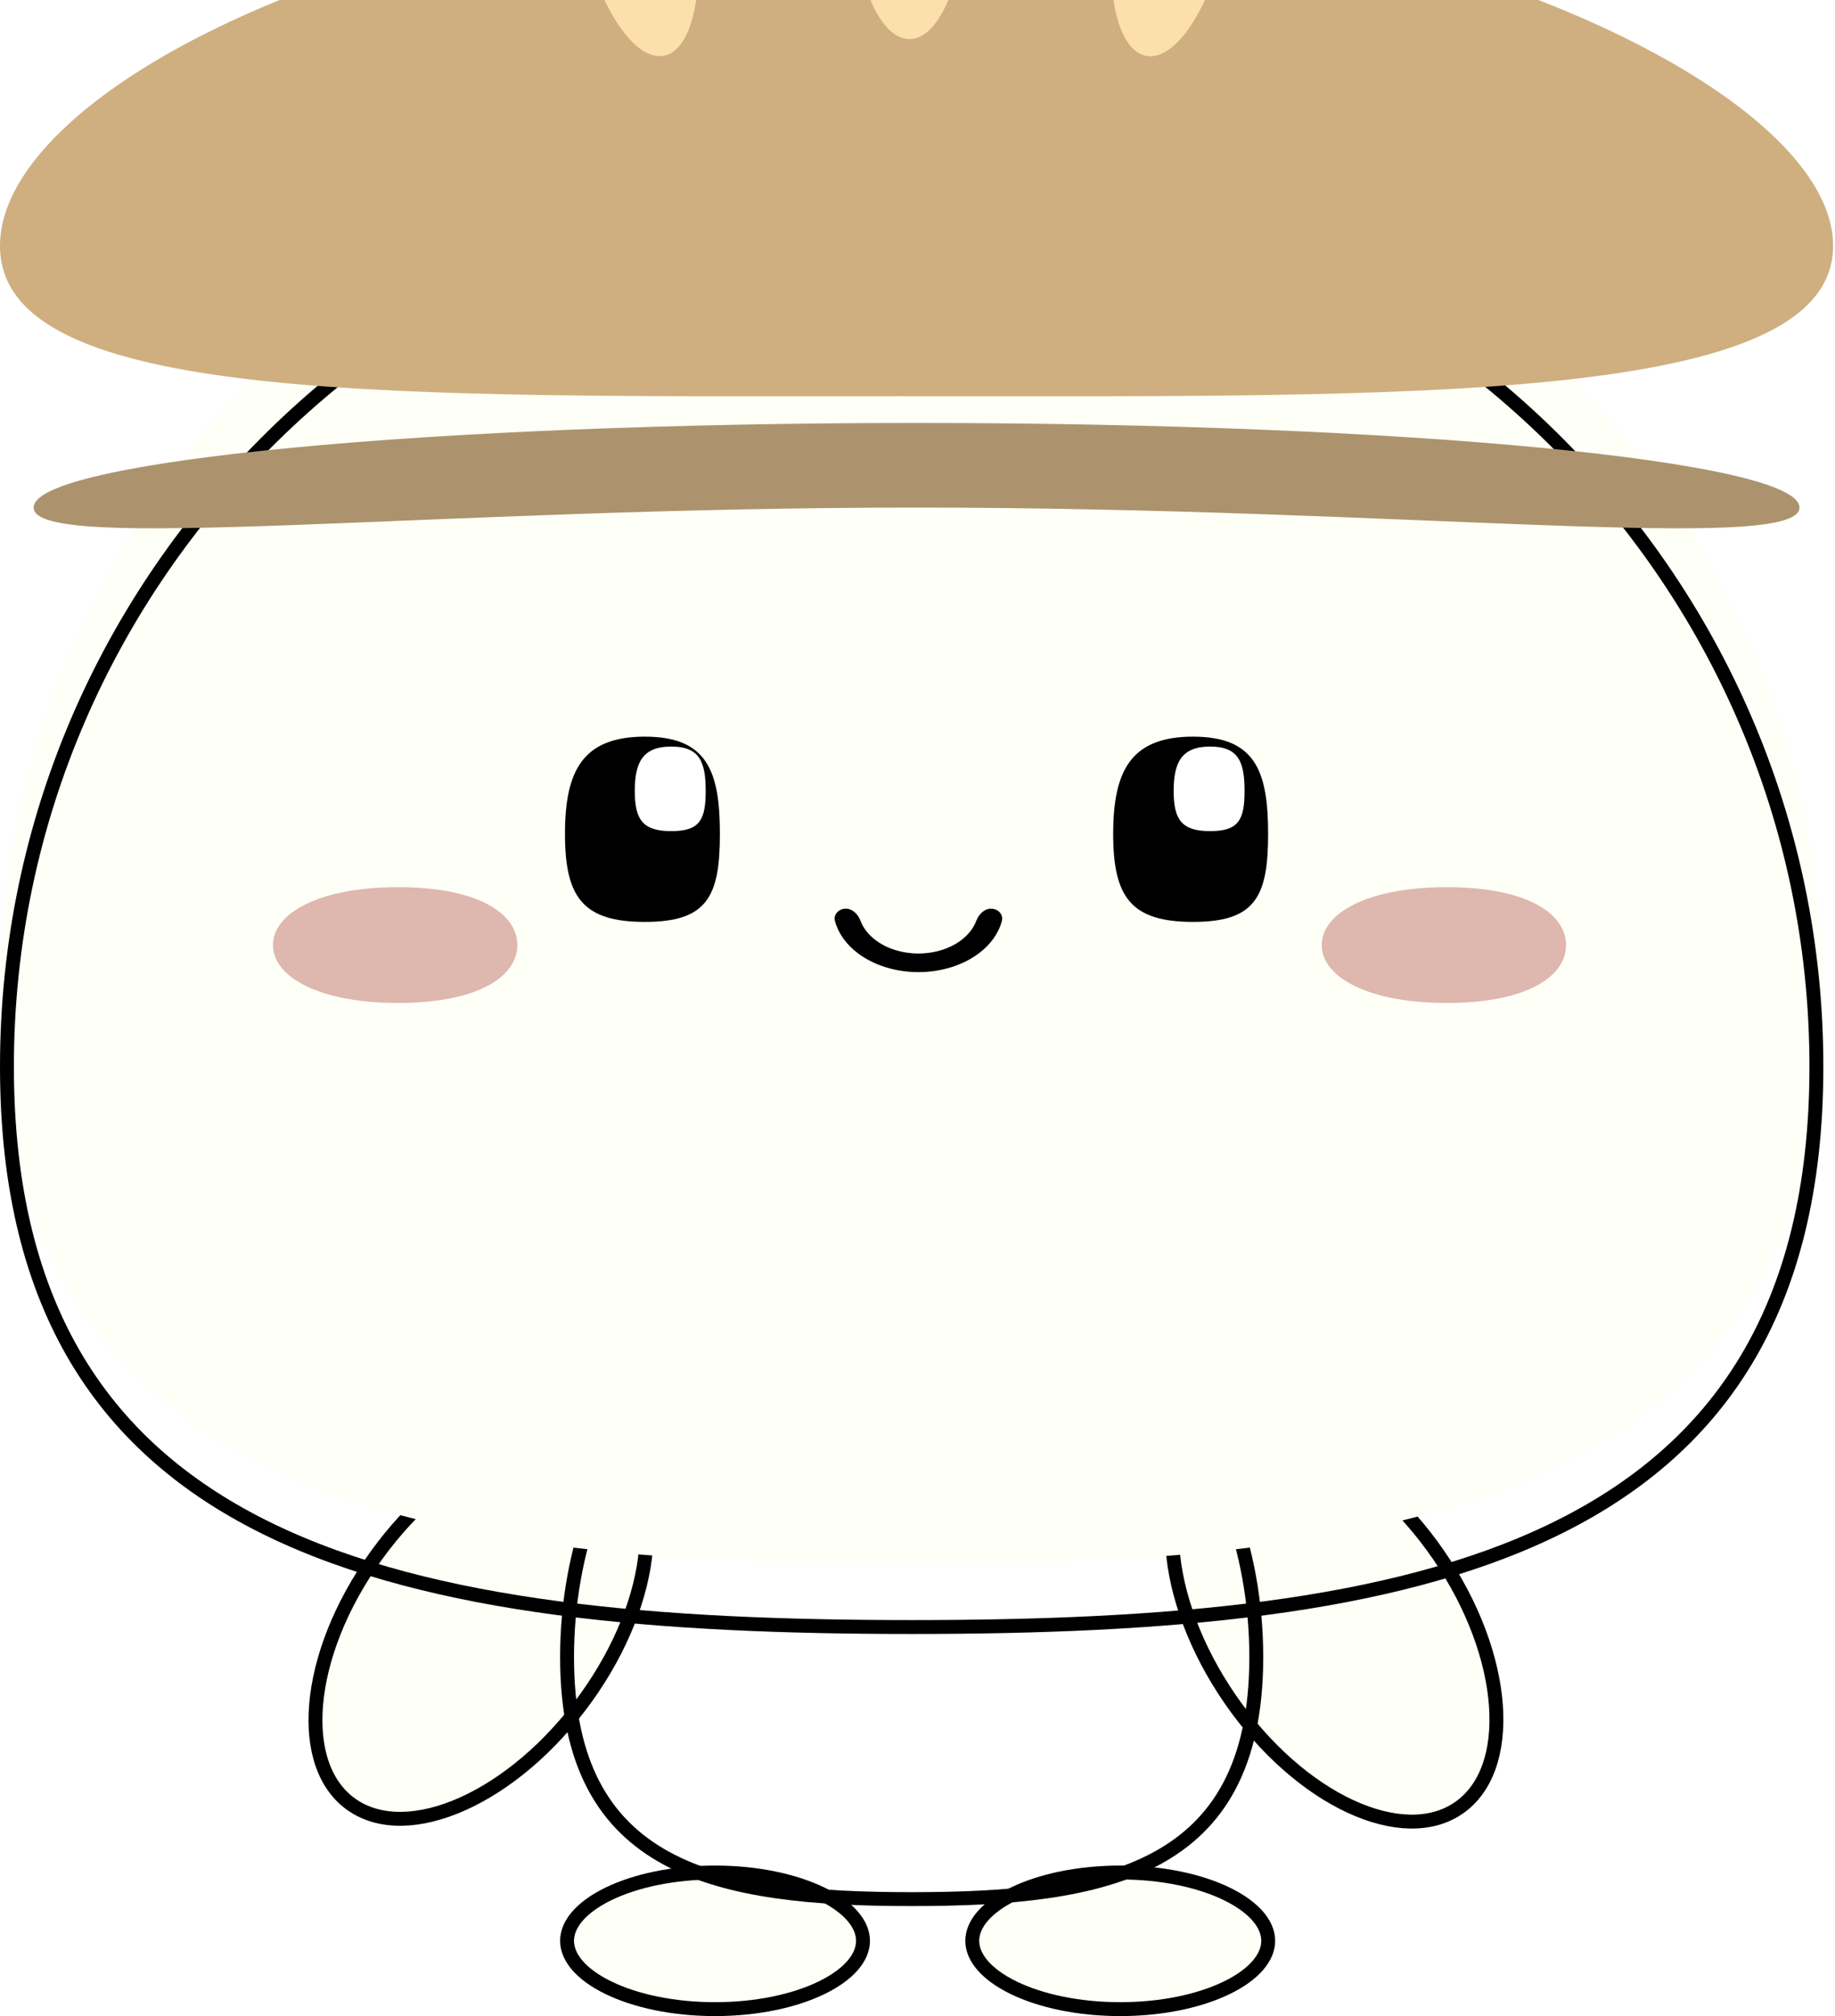 <svg width="132" height="145" viewBox="0 0 132 145" fill="none" xmlns="http://www.w3.org/2000/svg">
<g filter="url(#filter0_i_512_647)">
<ellipse cx="9.615" cy="16.309" rx="9.615" ry="16.309" transform="matrix(0.827 0.562 -0.585 0.811 36.188 98.366)" fill="#FEFFF7"/>
</g>
<path d="M42.139 122.131C39.549 125.725 36.342 128.363 33.273 129.736C30.192 131.114 27.348 131.183 25.358 129.829C23.368 128.476 22.462 125.856 22.742 122.572C23.02 119.302 24.475 115.472 27.065 111.878C29.656 108.284 32.863 105.646 35.931 104.274C39.012 102.895 41.857 102.826 43.846 104.18C45.836 105.533 46.742 108.153 46.463 111.437C46.184 114.708 44.73 118.537 42.139 122.131Z" stroke="black" fill="#FEFFF7"/>
<g filter="url(#filter1_i_512_647)">
<ellipse cx="9.615" cy="16.305" rx="9.615" ry="16.305" transform="matrix(0.823 -0.568 0.567 0.824 78.824 109.036)" fill="#FEFFF7"/>
</g>
<path d="M103.477 111.823C105.988 115.472 107.375 119.357 107.609 122.673C107.844 126.002 106.917 128.656 104.937 130.023C102.958 131.391 100.152 131.315 97.13 129.911C94.12 128.513 90.989 125.832 88.478 122.184C85.968 118.535 84.581 114.65 84.347 111.334C84.112 108.005 85.039 105.351 87.018 103.984C88.998 102.616 91.803 102.692 94.826 104.096C97.835 105.494 100.966 108.175 103.477 111.823Z" stroke="black" fill="#FEFFF7"/>
<g filter="url(#filter2_i_512_647)">
<ellipse cx="51.435" cy="139.582" rx="5.413" ry="11.145" transform="rotate(-90 51.435 139.582)" fill="#FEFFF7"/>
</g>
<path d="M51.435 134.669C54.454 134.669 57.162 135.264 59.097 136.204C61.066 137.161 62.08 138.386 62.08 139.582C62.08 140.778 61.066 142.003 59.097 142.96C57.162 143.9 54.454 144.495 51.435 144.495C48.417 144.495 45.708 143.9 43.773 142.96C41.804 142.003 40.791 140.778 40.791 139.582C40.791 138.386 41.804 137.161 43.773 136.204C45.708 135.264 48.417 134.669 51.435 134.669Z" stroke="black" fill="#FEFFF7"/>
<g filter="url(#filter3_i_512_647)">
<ellipse cx="80.583" cy="139.582" rx="5.413" ry="11.145" transform="rotate(-90 80.583 139.582)" fill="#FEFFF7"/>
</g>
<path d="M80.583 134.669C83.602 134.669 86.31 135.264 88.245 136.204C90.214 137.161 91.228 138.386 91.228 139.582C91.228 140.778 90.214 142.003 88.245 142.96C86.31 143.9 83.602 144.495 80.583 144.495C77.565 144.495 74.856 143.9 72.921 142.96C70.952 142.003 69.939 140.778 69.939 139.582C69.939 138.386 70.952 137.161 72.921 136.204C74.856 135.264 77.565 134.669 80.583 134.669Z" stroke="black" fill="#FEFFF7"/>
<g filter="url(#filter4_i_512_647)">
<path d="M90.87 119.179C90.87 135.046 79.547 137.083 65.58 137.083C51.613 137.083 40.291 135.046 40.291 119.179C40.291 103.311 51.613 90.448 65.58 90.448C79.547 90.448 90.87 103.311 90.87 119.179Z" fill="#FEFFF7"/>
</g>
<path d="M90.37 119.179C90.37 123.088 89.672 126.105 88.44 128.437C87.211 130.763 85.434 132.438 83.223 133.642C78.771 136.067 72.567 136.583 65.58 136.583C58.593 136.583 52.39 136.067 47.937 133.642C45.726 132.438 43.949 130.763 42.72 128.437C41.488 126.105 40.791 123.088 40.791 119.179C40.791 103.525 51.947 90.948 65.58 90.948C79.213 90.948 90.37 103.525 90.37 119.179Z" stroke="black"/>
<g filter="url(#filter5_i_512_647)">
<path d="M131.162 76.708C131.162 112.353 101.801 117.514 65.581 117.514C29.362 117.514 0 112.353 0 76.708C0 41.064 29.362 12.168 65.581 12.168C101.801 12.168 131.162 41.064 131.162 76.708Z" fill="#FEFFF7"/>
</g>
<path d="M130.662 76.708C130.662 85.55 128.842 92.462 125.581 97.863C122.321 103.262 117.599 107.189 111.736 110.028C99.982 115.719 83.692 117.014 65.581 117.014C47.47 117.014 31.18 115.719 19.426 110.028C13.563 107.189 8.842 103.262 5.582 97.863C2.321 92.462 0.5 85.55 0.5 76.708C0.5 41.347 29.63 12.668 65.581 12.668C101.532 12.668 130.662 41.347 130.662 76.708Z" stroke="black"/>
<path d="M51.786 59.975C51.786 64.504 50.859 66.303 46.383 66.303C41.906 66.303 40.642 64.504 40.642 59.975C40.642 55.447 41.906 52.979 46.383 52.979C50.859 52.979 51.786 55.447 51.786 59.975Z" fill="black"/>
<path d="M50.763 56.885C50.763 58.953 50.339 59.775 48.29 59.775C46.241 59.775 45.662 58.953 45.662 56.885C45.662 54.818 46.241 53.691 48.29 53.691C50.339 53.691 50.763 54.818 50.763 56.885Z" fill="white"/>
<path d="M37.213 67.968C37.213 70.268 34.322 72.132 28.64 72.132C22.959 72.132 19.639 70.268 19.639 67.968C19.639 65.668 22.959 63.804 28.64 63.804C34.322 63.804 37.213 65.668 37.213 67.968Z" fill="#DEB7AE"/>
<path d="M112.653 67.968C112.653 70.268 109.762 72.132 104.08 72.132C98.399 72.132 95.079 70.268 95.079 67.968C95.079 65.668 98.399 63.804 104.08 63.804C109.762 63.804 112.653 65.668 112.653 67.968Z" fill="#DEB7AE"/>
<path d="M91.221 59.975C91.221 64.504 90.294 66.303 85.818 66.303C81.341 66.303 80.077 64.504 80.077 59.975C80.077 55.447 81.341 52.979 85.818 52.979C90.294 52.979 91.221 55.447 91.221 59.975Z" fill="black"/>
<path d="M89.527 56.885C89.527 58.953 89.103 59.775 87.054 59.775C85.006 59.775 84.427 58.953 84.427 56.885C84.427 54.818 85.006 53.691 87.054 53.691C89.103 53.691 89.527 54.818 89.527 56.885Z" fill="white"/>
<path d="M71.289 65.351C71.784 65.351 72.197 65.76 72.069 66.239C71.835 67.118 71.257 67.934 70.394 68.578C69.246 69.433 67.689 69.914 66.066 69.914C64.442 69.914 62.886 69.433 61.738 68.578C60.875 67.934 60.296 67.118 60.062 66.239C59.934 65.76 60.347 65.351 60.843 65.351C61.338 65.351 61.728 65.766 61.904 66.229C62.103 66.754 62.48 67.238 63.007 67.631C63.818 68.236 64.918 68.576 66.066 68.576C67.213 68.576 68.313 68.236 69.124 67.631C69.651 67.238 70.028 66.754 70.228 66.229C70.404 65.766 70.793 65.351 71.289 65.351Z" fill="black"/>
<g filter="url(#filter6_i_512_647)">
<path d="M131.864 25.682C131.864 37.129 101.323 36.496 64.91 36.496C28.497 36.496 0 37.129 0 25.682C0 14.236 28.497 0 64.91 0C101.323 0 131.864 14.236 131.864 25.682Z" fill="#CFAF80"/>
<path d="M69.508 0.45C69.508 6.173 67.677 10.813 65.419 10.813C63.161 10.813 61.331 6.174 61.331 0.45C61.331 -0 61.331 1.6703e-09 65.419 1.67048e-09C69.508 1.67065e-09 69.508 -0 69.508 0.45Z" fill="#FBE0AB"/>
<path d="M88.409 2.363C87.388 8.015 84.753 12.344 82.523 12.031C80.293 11.718 79.312 6.883 80.333 1.23C80.413 0.785 80.413 0.786 84.451 1.352C88.489 1.919 88.489 1.918 88.409 2.363Z" fill="#FBE0AB"/>
<path d="M49.785 1.205C50.854 6.85 49.916 11.692 47.688 12.02C45.461 12.348 42.788 8.038 41.719 2.392C41.635 1.948 41.635 1.948 45.668 1.354C49.701 0.761 49.701 0.76 49.785 1.205Z" fill="#FBE0AB"/>
</g>
<path d="M129.443 36.503C129.443 39.863 101.007 36.503 65.931 36.503C30.854 36.503 2.418 39.863 2.418 36.503C2.418 33.143 30.854 30.419 65.931 30.419C101.007 30.419 129.443 33.143 129.443 36.503Z" fill="#AC936D"/>
<defs>
<filter id="filter0_i_512_647" x="22.186" y="102.708" width="24.832" height="28.593" filterUnits="userSpaceOnUse" color-interpolation-filters="sRGB">
<feFlood flood-opacity="0" result="BackgroundImageFix"/>
<feBlend mode="normal" in="SourceGraphic" in2="BackgroundImageFix" result="shape"/>
<feColorMatrix in="SourceAlpha" type="matrix" values="0 0 0 0 0 0 0 0 0 0 0 0 0 0 0 0 0 0 127 0" result="hardAlpha"/>
<feOffset dy="-50"/>
<feGaussianBlur stdDeviation="2"/>
<feComposite in2="hardAlpha" operator="arithmetic" k2="-1" k3="1"/>
<feColorMatrix type="matrix" values="0 0 0 0 0.8 0 0 0 0 0.804 0 0 0 0 0.765 0 0 0 0.23 0"/>
<feBlend mode="normal" in2="shape" result="effect1_innerShadow_512_647"/>
</filter>
<filter id="filter1_i_512_647" x="83.811" y="102.499" width="24.332" height="29.009" filterUnits="userSpaceOnUse" color-interpolation-filters="sRGB">
<feFlood flood-opacity="0" result="BackgroundImageFix"/>
<feBlend mode="normal" in="SourceGraphic" in2="BackgroundImageFix" result="shape"/>
<feColorMatrix in="SourceAlpha" type="matrix" values="0 0 0 0 0 0 0 0 0 0 0 0 0 0 0 0 0 0 127 0" result="hardAlpha"/>
<feOffset dy="-50"/>
<feGaussianBlur stdDeviation="2"/>
<feComposite in2="hardAlpha" operator="arithmetic" k2="-1" k3="1"/>
<feColorMatrix type="matrix" values="0 0 0 0 0.8 0 0 0 0 0.804 0 0 0 0 0.765 0 0 0 0.23 0"/>
<feBlend mode="normal" in2="shape" result="effect1_innerShadow_512_647"/>
</filter>
<filter id="filter2_i_512_647" x="40.291" y="134.169" width="22.289" height="10.826" filterUnits="userSpaceOnUse" color-interpolation-filters="sRGB">
<feFlood flood-opacity="0" result="BackgroundImageFix"/>
<feBlend mode="normal" in="SourceGraphic" in2="BackgroundImageFix" result="shape"/>
<feColorMatrix in="SourceAlpha" type="matrix" values="0 0 0 0 0 0 0 0 0 0 0 0 0 0 0 0 0 0 127 0" result="hardAlpha"/>
<feOffset dy="-50"/>
<feGaussianBlur stdDeviation="2"/>
<feComposite in2="hardAlpha" operator="arithmetic" k2="-1" k3="1"/>
<feColorMatrix type="matrix" values="0 0 0 0 0.8 0 0 0 0 0.804 0 0 0 0 0.765 0 0 0 0.23 0"/>
<feBlend mode="normal" in2="shape" result="effect1_innerShadow_512_647"/>
</filter>
<filter id="filter3_i_512_647" x="69.439" y="134.169" width="22.289" height="10.826" filterUnits="userSpaceOnUse" color-interpolation-filters="sRGB">
<feFlood flood-opacity="0" result="BackgroundImageFix"/>
<feBlend mode="normal" in="SourceGraphic" in2="BackgroundImageFix" result="shape"/>
<feColorMatrix in="SourceAlpha" type="matrix" values="0 0 0 0 0 0 0 0 0 0 0 0 0 0 0 0 0 0 127 0" result="hardAlpha"/>
<feOffset dy="-50"/>
<feGaussianBlur stdDeviation="2"/>
<feComposite in2="hardAlpha" operator="arithmetic" k2="-1" k3="1"/>
<feColorMatrix type="matrix" values="0 0 0 0 0.8 0 0 0 0 0.804 0 0 0 0 0.765 0 0 0 0.23 0"/>
<feBlend mode="normal" in2="shape" result="effect1_innerShadow_512_647"/>
</filter>
<filter id="filter4_i_512_647" x="40.291" y="86.448" width="50.579" height="50.635" filterUnits="userSpaceOnUse" color-interpolation-filters="sRGB">
<feFlood flood-opacity="0" result="BackgroundImageFix"/>
<feBlend mode="normal" in="SourceGraphic" in2="BackgroundImageFix" result="shape"/>
<feColorMatrix in="SourceAlpha" type="matrix" values="0 0 0 0 0 0 0 0 0 0 0 0 0 0 0 0 0 0 127 0" result="hardAlpha"/>
<feOffset dy="-50"/>
<feGaussianBlur stdDeviation="2"/>
<feComposite in2="hardAlpha" operator="arithmetic" k2="-1" k3="1"/>
<feColorMatrix type="matrix" values="0 0 0 0 0.8 0 0 0 0 0.804 0 0 0 0 0.765 0 0 0 0.23 0"/>
<feBlend mode="normal" in2="shape" result="effect1_innerShadow_512_647"/>
</filter>
<filter id="filter5_i_512_647" x="0" y="8.168" width="131.162" height="109.346" filterUnits="userSpaceOnUse" color-interpolation-filters="sRGB">
<feFlood flood-opacity="0" result="BackgroundImageFix"/>
<feBlend mode="normal" in="SourceGraphic" in2="BackgroundImageFix" result="shape"/>
<feColorMatrix in="SourceAlpha" type="matrix" values="0 0 0 0 0 0 0 0 0 0 0 0 0 0 0 0 0 0 127 0" result="hardAlpha"/>
<feOffset dy="-5"/>
<feGaussianBlur stdDeviation="2"/>
<feComposite in2="hardAlpha" operator="arithmetic" k2="-1" k3="1"/>
<feColorMatrix type="matrix" values="0 0 0 0 0.8 0 0 0 0 0.805 0 0 0 0 0.764 0 0 0 0.25 0"/>
<feBlend mode="normal" in2="shape" result="effect1_innerShadow_512_647"/>
</filter>
<filter id="filter6_i_512_647" x="0" y="-4" width="131.864" height="40.502" filterUnits="userSpaceOnUse" color-interpolation-filters="sRGB">
<feFlood flood-opacity="0" result="BackgroundImageFix"/>
<feBlend mode="normal" in="SourceGraphic" in2="BackgroundImageFix" result="shape"/>
<feColorMatrix in="SourceAlpha" type="matrix" values="0 0 0 0 0 0 0 0 0 0 0 0 0 0 0 0 0 0 127 0" result="hardAlpha"/>
<feOffset dy="-8"/>
<feGaussianBlur stdDeviation="2"/>
<feComposite in2="hardAlpha" operator="arithmetic" k2="-1" k3="1"/>
<feColorMatrix type="matrix" values="0 0 0 0 0.675 0 0 0 0 0.576 0 0 0 0 0.427 0 0 0 0.25 0"/>
<feBlend mode="normal" in2="shape" result="effect1_innerShadow_512_647"/>
</filter>
</defs>
</svg>
